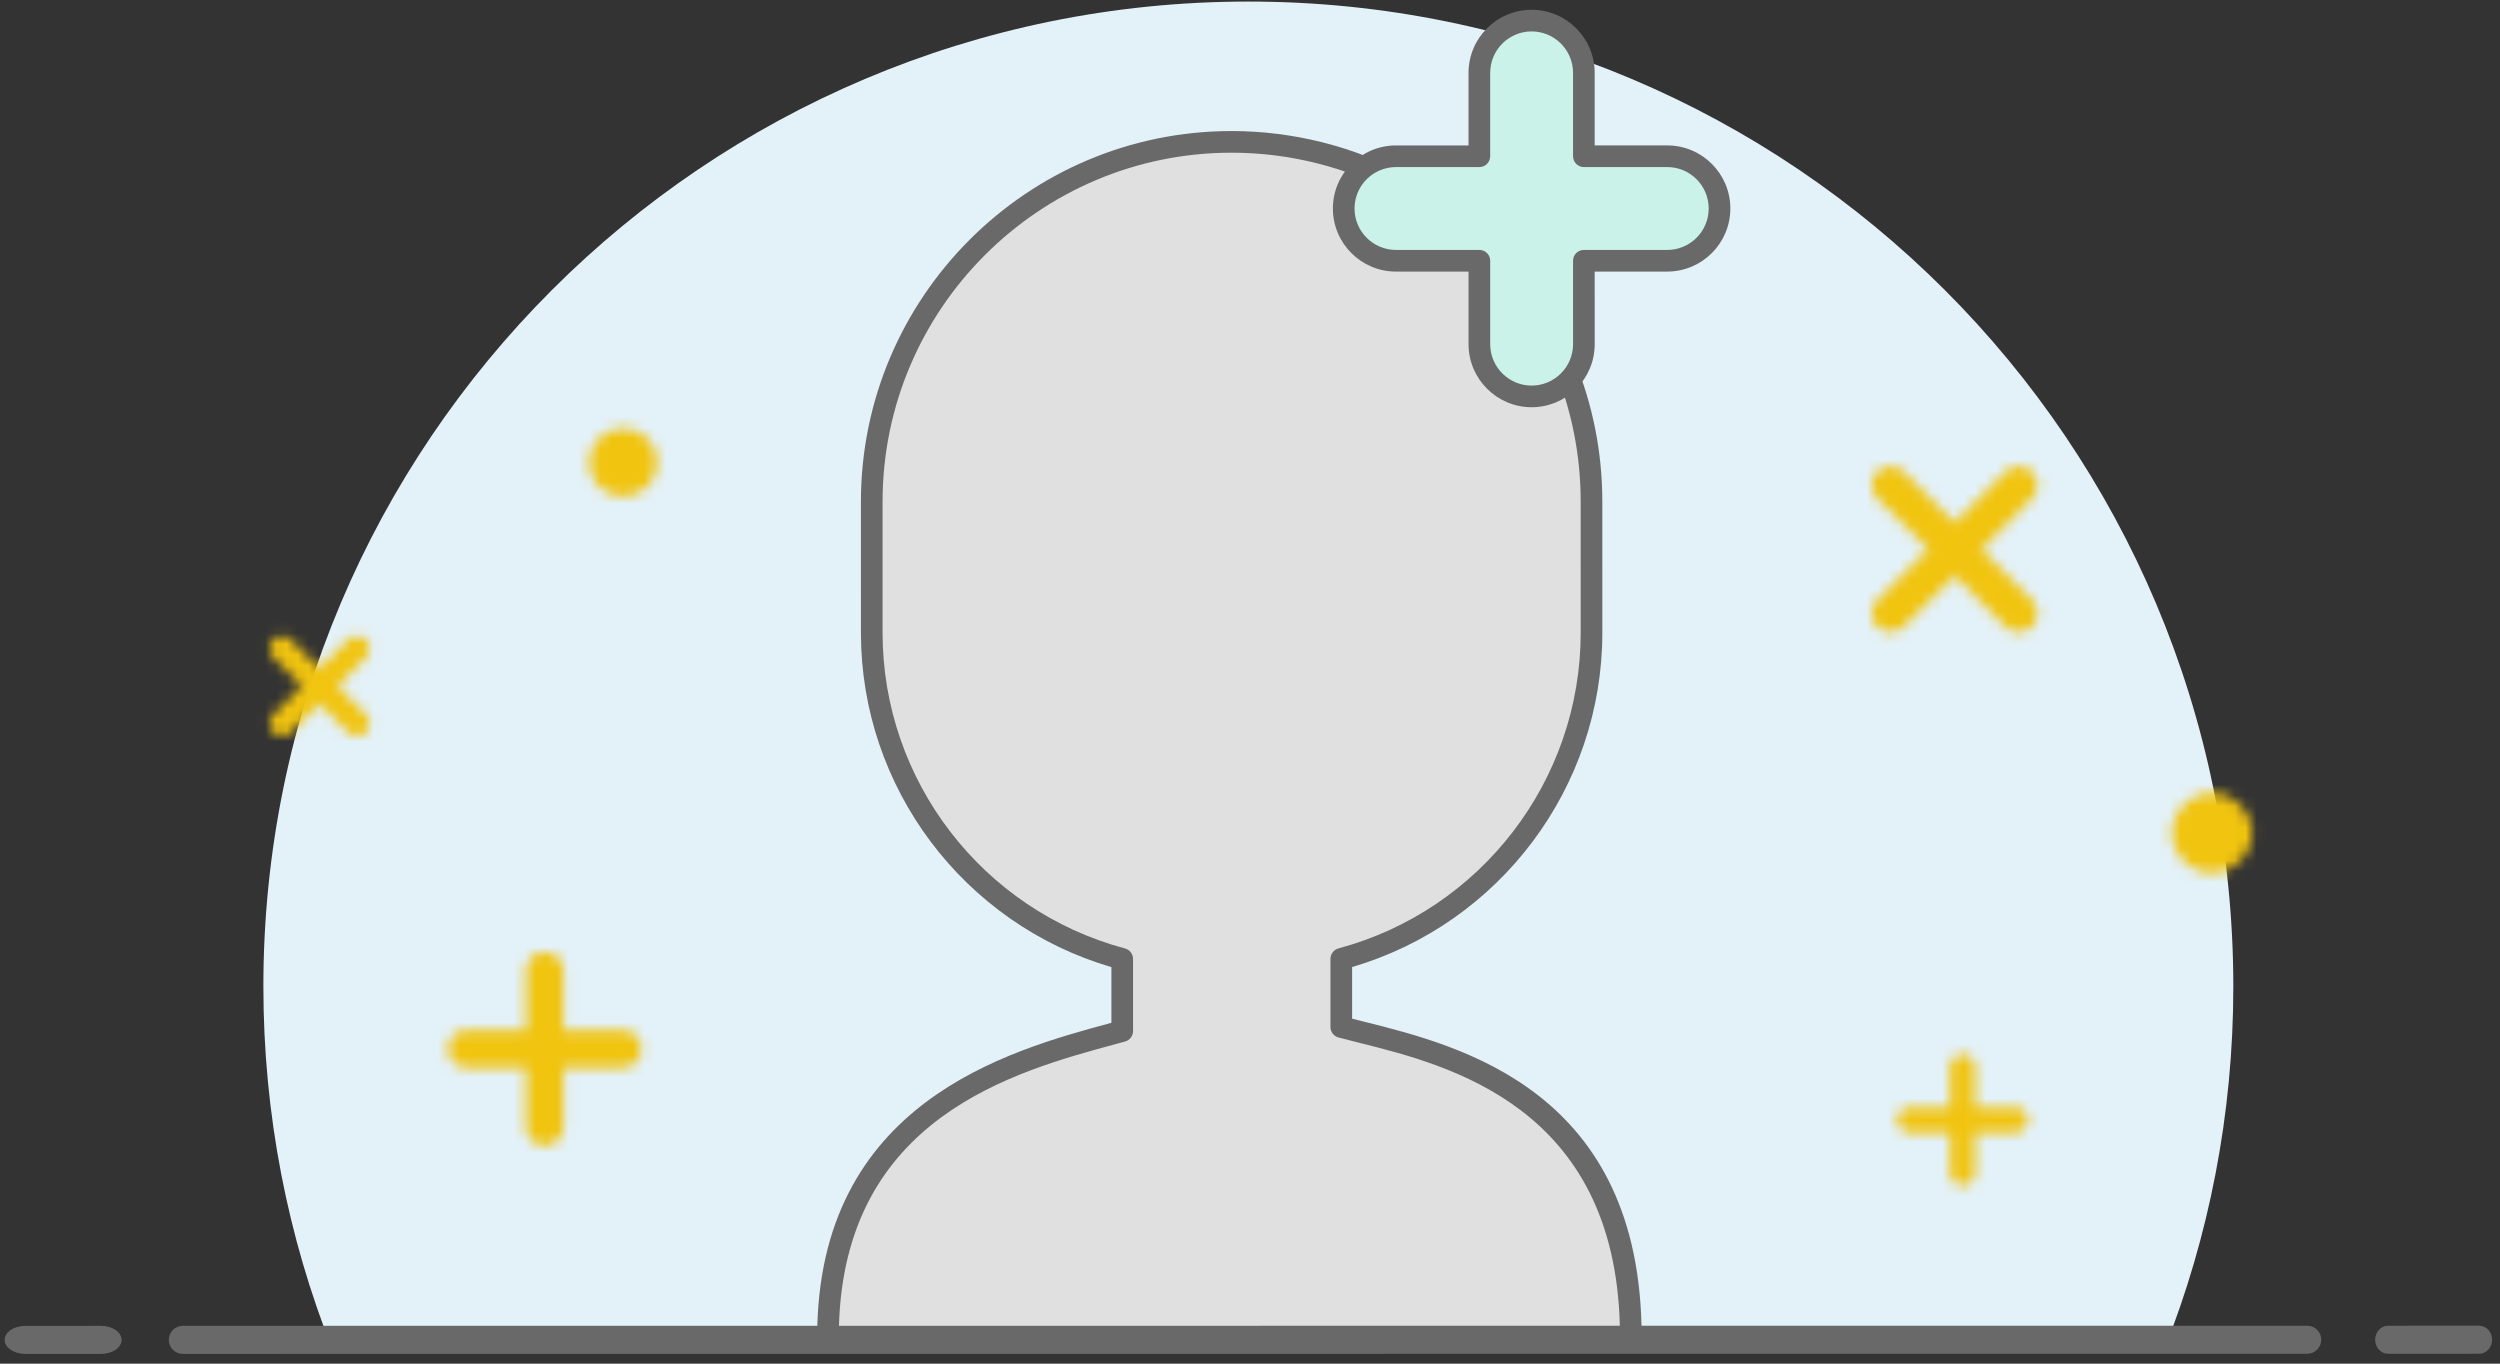 <svg xmlns="http://www.w3.org/2000/svg" xmlns:xlink="http://www.w3.org/1999/xlink" width="231" height="126" viewBox="0 0 231 126">
  <rect x="0" y="0" width="231" height="126" fill="#333333" stroke="none"/>
  <defs>
    <path id="blank-child-a" d="M1.448,0.32 C0.809,0.32 0.29,0.838 0.291,1.479 C0.291,1.798 0.42,2.088 0.63,2.297 C0.84,2.507 1.129,2.637 1.448,2.637 L11.247,2.636 C11.886,2.636 12.403,2.118 12.403,1.478 C12.403,0.838 11.886,0.32 11.247,0.32 L1.448,0.32 Z"/>
    <path id="blank-child-c" d="M0.19,1.579 L0.19,11.378 C0.19,11.696 0.319,11.987 0.529,12.196 C0.739,12.405 1.028,12.536 1.348,12.536 C1.988,12.536 2.506,12.017 2.505,11.378 L2.505,1.579 C2.505,0.939 1.988,0.422 1.347,0.422 C0.708,0.422 0.19,0.939 0.19,1.579 Z"/>
    <path id="blank-child-e" d="M1.454,0.59 C0.775,1.269 0.775,2.368 1.454,3.046 L13.304,14.895 C13.983,15.573 15.082,15.573 15.76,14.895 C16.439,14.216 16.439,13.117 15.76,12.439 L3.91,0.59 C3.571,0.251 3.126,0.082 2.682,0.082 C2.238,0.082 1.793,0.251 1.454,0.59 Z"/>
    <path id="blank-child-g" d="M13.304,0.589 L1.455,12.44 C0.777,13.118 0.777,14.217 1.456,14.896 C2.134,15.574 3.233,15.574 3.912,14.896 L15.76,3.045 C16.439,2.367 16.439,1.268 15.76,0.589 C15.42,0.25 14.977,0.081 14.532,0.081 C14.087,0.081 13.644,0.25 13.304,0.589 Z"/>
    <path id="blank-child-i" d="M8.167,1.1 L1.24,8.027 C1.026,8.241 0.913,8.519 0.902,8.799 L0.902,8.893 C0.913,9.174 1.026,9.451 1.24,9.665 C1.463,9.888 1.757,10.002 2.05,10.004 L2.069,10.004 C2.362,10.002 2.655,9.888 2.878,9.664 L9.805,2.737 C10.031,2.511 10.145,2.214 10.145,1.918 C10.145,1.622 10.031,1.326 9.805,1.1 C9.579,0.874 9.283,0.76 8.987,0.76 C8.69,0.76 8.393,0.874 8.167,1.1 Z"/>
    <path id="blank-child-k" d="M1.24,1.1 C0.787,1.552 0.787,2.284 1.24,2.738 L8.168,9.664 C8.394,9.89 8.69,10.004 8.987,10.004 C9.284,10.004 9.581,9.89 9.805,9.664 C10.259,9.211 10.258,8.48 9.805,8.026 L2.878,1.1 C2.651,0.874 2.354,0.76 2.058,0.76 C1.762,0.76 1.466,0.874 1.24,1.1 Z"/>
    <path id="blank-child-m" d="M0.592,2.707 L0.593,17.121 C0.593,18.082 1.37,18.858 2.329,18.858 C3.291,18.858 4.067,18.082 4.067,17.121 L4.066,2.707 C4.066,1.748 3.289,0.97 2.329,0.97 C1.369,0.97 0.592,1.748 0.592,2.707 Z"/>
    <path id="blank-child-o" d="M2.123,0.177 C1.162,0.177 0.385,0.954 0.385,1.914 C0.385,2.875 1.163,3.651 2.123,3.651 L16.537,3.65 C17.497,3.65 18.274,2.874 18.274,1.913 C18.274,0.953 17.497,0.177 16.537,0.177 L2.123,0.177 Z"/>
    <path id="blank-child-q" d="M0.683,3.958 C0.683,6.003 2.341,7.661 4.388,7.661 C6.434,7.661 8.092,6.003 8.092,3.957 C8.092,1.91 6.434,0.252 4.387,0.252 C2.341,0.252 0.683,1.91 0.683,3.958 Z"/>
    <path id="blank-child-s" d="M0.419,3.723 C0.419,5.469 1.835,6.884 3.582,6.884 C5.328,6.884 6.742,5.468 6.742,3.722 C6.742,1.976 5.328,0.561 3.581,0.561 C1.835,0.561 0.419,1.976 0.419,3.723 Z"/>
  </defs>
  <g fill="none" fill-rule="evenodd">
    <g transform="translate(0 .003)">
      <path fill="#E3F1F8" d="M199.993,124.656 C204.101,114.284 206.36,102.98 206.359,91.147 C206.356,40.883 165.607,0.138 115.342,0.141 C65.078,0.143 24.333,40.894 24.336,91.157 C24.337,102.99 26.597,114.296 30.706,124.665 L199.993,124.656 Z"/>
      <path fill="#E0E0E0" d="M123.934,94.893 L123.934,88.595 C137.244,85.022 147.057,72.906 147.056,58.467 L147.056,55.316 L147.055,46.357 C147.055,37.174 143.332,28.862 137.314,22.844 C136.562,22.092 135.774,21.375 134.953,20.699 C133.31,19.343 131.536,18.142 129.651,17.119 C124.939,14.559 119.539,13.106 113.8,13.106 C95.435,13.107 80.548,27.996 80.549,46.361 L80.55,56.124 L80.55,58.471 C80.551,72.915 90.373,85.035 103.693,88.601 L103.693,95.269 C94.077,97.891 76.505,102.044 76.506,123.546 L150.687,123.541 C150.686,99.89 131.916,97.036 123.934,94.893"/>
      <path fill="#696969" d="M113.8,14.106 C96.016,14.107 81.549,28.577 81.549,46.361 L81.55,58.471 C81.55,72.111 90.763,84.104 103.951,87.635 C104.388,87.752 104.694,88.148 104.694,88.601 L104.694,95.269 C104.694,95.72 104.391,96.115 103.957,96.234 L103.145,96.454 C93.718,99.008 78.043,103.255 77.519,122.546 L149.675,122.542 C149.189,102.255 133.873,98.422 125.582,96.347 C124.897,96.175 124.257,96.015 123.675,95.859 C123.239,95.742 122.934,95.345 122.934,94.893 L122.934,88.595 C122.934,88.143 123.239,87.747 123.675,87.629 C136.853,84.091 146.056,72.1 146.056,58.467 L146.055,46.357 C146.054,37.743 142.7,29.643 136.607,23.551 C135.875,22.82 135.106,22.12 134.317,21.47 C132.718,20.15 130.988,18.982 129.174,17.998 C124.487,15.452 119.171,14.106 113.8,14.106 Z M76.507,124.546 C75.954,124.546 75.507,124.099 75.507,123.546 C75.505,101.87 93.145,97.09 102.623,94.524 L102.694,94.504 L102.694,89.359 C89.028,85.35 79.55,72.758 79.55,58.471 L79.549,46.361 C79.549,27.474 94.913,12.107 113.8,12.106 C119.504,12.106 125.15,13.536 130.129,16.24 C132.054,17.286 133.892,18.526 135.589,19.927 C136.425,20.617 137.244,21.361 138.022,22.137 C144.492,28.607 148.054,37.209 148.055,46.357 L148.056,58.467 C148.056,72.747 138.589,85.337 124.934,89.353 L124.934,94.121 C125.296,94.213 125.674,94.308 126.069,94.407 C135.022,96.649 151.686,100.821 151.688,123.542 C151.688,124.093 151.239,124.542 150.688,124.542 L76.507,124.546 Z"/>
      <path fill="#CAF2E9" d="M154.056,14.434 L146.35,14.434 L146.349,6.728 C146.349,4.073 144.177,1.9 141.521,1.9 C138.866,1.901 136.693,4.074 136.693,6.729 L136.693,14.435 L128.987,14.435 C126.332,14.436 124.159,16.609 124.16,19.264 C124.16,21.919 126.332,24.092 128.988,24.092 L136.694,24.091 L136.695,31.797 C136.695,34.453 138.868,36.625 141.523,36.625 C144.179,36.625 146.351,34.453 146.351,31.797 L146.35,24.091 L154.056,24.09 C156.712,24.09 158.885,21.917 158.885,19.262 C158.885,16.607 156.711,14.434 154.056,14.434"/>
      <path fill="#696969" d="M136.694 23.091C136.959 23.091 137.214 23.196 137.401 23.384 137.589 23.571 137.694 23.825 137.694 24.091L137.694 31.797C137.694 33.907 139.412 35.625 141.523 35.625 143.633 35.625 145.351 33.907 145.351 31.797L145.35 24.091C145.35 23.539 145.798 23.091 146.35 23.091L154.056 23.09C156.167 23.09 157.884 21.372 157.884 19.262 157.884 17.152 156.167 15.434 154.056 15.434L146.35 15.434C145.798 15.434 145.35 14.987 145.35 14.434L145.349 6.728C145.349 4.617 143.632 2.9 141.521 2.9 139.41 2.901 137.693 4.618 137.693 6.729L137.693 14.435C137.693 14.987 137.245 15.435 136.693 15.435L128.987 15.435C126.876 15.436 125.159 17.154 125.159 19.264 125.159 21.374 126.877 23.092 128.987 23.092L136.694 23.091zM141.523 37.625C138.309 37.625 135.694 35.011 135.694 31.797L135.694 25.091 128.987 25.092C125.774 25.092 123.159 22.478 123.159 19.264 123.159 16.051 125.773 13.436 128.986 13.435L135.693 13.435 135.693 6.729C135.693 3.516 138.306.901 141.52.9 144.735.9 147.349 3.514 147.349 6.728L147.35 13.434 154.056 13.434C157.27 13.434 159.884 16.048 159.884 19.262 159.884 22.476 157.27 25.09 154.056 25.09L147.35 25.091 147.351 31.797C147.351 35.011 144.736 37.625 141.523 37.625zM213.184 125.086L16.893 125.098C16.177 125.098 15.596 124.517 15.596 123.801 15.596 123.085 16.177 122.504 16.893 122.504L213.184 122.492C213.9 122.492 214.481 123.073 214.481 123.789 214.481 124.505 213.9 125.086 213.184 125.086M229.069 125.085L220.664 125.086C220.002 125.086 219.464 124.505 219.464 123.789 219.464 123.073 220.001 122.492 220.664 122.492L229.069 122.491C229.732 122.491 230.269 123.072 230.269 123.788 230.269 124.504 229.732 125.085 229.069 125.085M9.329 125.099L2.336 125.099C1.284 125.099.43 124.518.43 123.802.43 123.086 1.284 122.505 2.336 122.505L9.329 122.504C10.381 122.504 11.235 123.085 11.235 123.801 11.236 124.518 10.381 125.099 9.329 125.099"/>
    </g>
    <g transform="translate(175 102.003)">
      <mask id="blank-child-b" fill="#fff">
        <use xlink:href="#blank-child-a"/>
      </mask>
      <polygon fill="#F1C40F" points="-5.499 8.427 18.195 8.426 18.194 -5.47 -5.5 -5.469" mask="url(#blank-child-b)"/>
    </g>
    <g transform="translate(180 97.003)">
      <mask id="blank-child-d" fill="#fff">
        <use xlink:href="#blank-child-c"/>
      </mask>
      <polygon fill="#F1C40F" points="-5.6 18.326 8.296 18.325 8.295 -5.369 -5.601 -5.368" mask="url(#blank-child-d)"/>
    </g>
    <g transform="translate(172 43.003)">
      <mask id="blank-child-f" fill="#fff">
        <use xlink:href="#blank-child-e"/>
      </mask>
      <polygon fill="#F1C40F" points="-4.843 21.195 22.061 21.194 22.058 -5.71 -4.846 -5.708" mask="url(#blank-child-f)"/>
    </g>
    <g transform="translate(172 43.003)">
      <mask id="blank-child-h" fill="#fff">
        <use xlink:href="#blank-child-g"/>
      </mask>
      <polygon fill="#F1C40F" points="-4.843 21.195 22.06 21.194 22.059 -5.71 -4.845 -5.708" mask="url(#blank-child-h)"/>
    </g>
    <g transform="translate(24 58.003)">
      <mask id="blank-child-j" fill="#fff">
        <use xlink:href="#blank-child-i"/>
      </mask>
      <polygon fill="#F1C40F" points="-4.889 15.795 15.936 15.793 15.934 -5.031 -4.89 -5.029" mask="url(#blank-child-j)"/>
    </g>
    <g transform="translate(24 58.003)">
      <mask id="blank-child-l" fill="#fff">
        <use xlink:href="#blank-child-k"/>
      </mask>
      <polygon fill="#F1C40F" points="-4.888 15.795 15.937 15.793 15.935 -5.031 -4.889 -5.029" mask="url(#blank-child-l)"/>
    </g>
    <g transform="translate(48 87.003)">
      <mask id="blank-child-n" fill="#fff">
        <use xlink:href="#blank-child-m"/>
      </mask>
      <polygon fill="#F1C40F" points="-5.197 24.65 9.858 24.649 9.856 -4.821 -5.198 -4.82" mask="url(#blank-child-n)"/>
    </g>
    <g transform="translate(41 95.003)">
      <mask id="blank-child-p" fill="#fff">
        <use xlink:href="#blank-child-o"/>
      </mask>
      <polygon fill="#F1C40F" points="-5.404 9.443 24.065 9.441 24.064 -5.614 -5.405 -5.612" mask="url(#blank-child-p)"/>
    </g>
    <g transform="translate(200 73.003)">
      <mask id="blank-child-r" fill="#fff">
        <use xlink:href="#blank-child-q"/>
      </mask>
      <polygon fill="#F1C40F" points="-5.107 13.452 13.883 13.451 13.882 -5.539 -5.108 -5.538" mask="url(#blank-child-r)"/>
    </g>
    <g transform="translate(54 39.003)">
      <mask id="blank-child-t" fill="#fff">
        <use xlink:href="#blank-child-s"/>
      </mask>
      <polygon fill="#F1C40F" points="-5.371 12.675 12.534 12.673 12.533 -5.23 -5.372 -5.229" mask="url(#blank-child-t)"/>
    </g>
  </g>
</svg>
